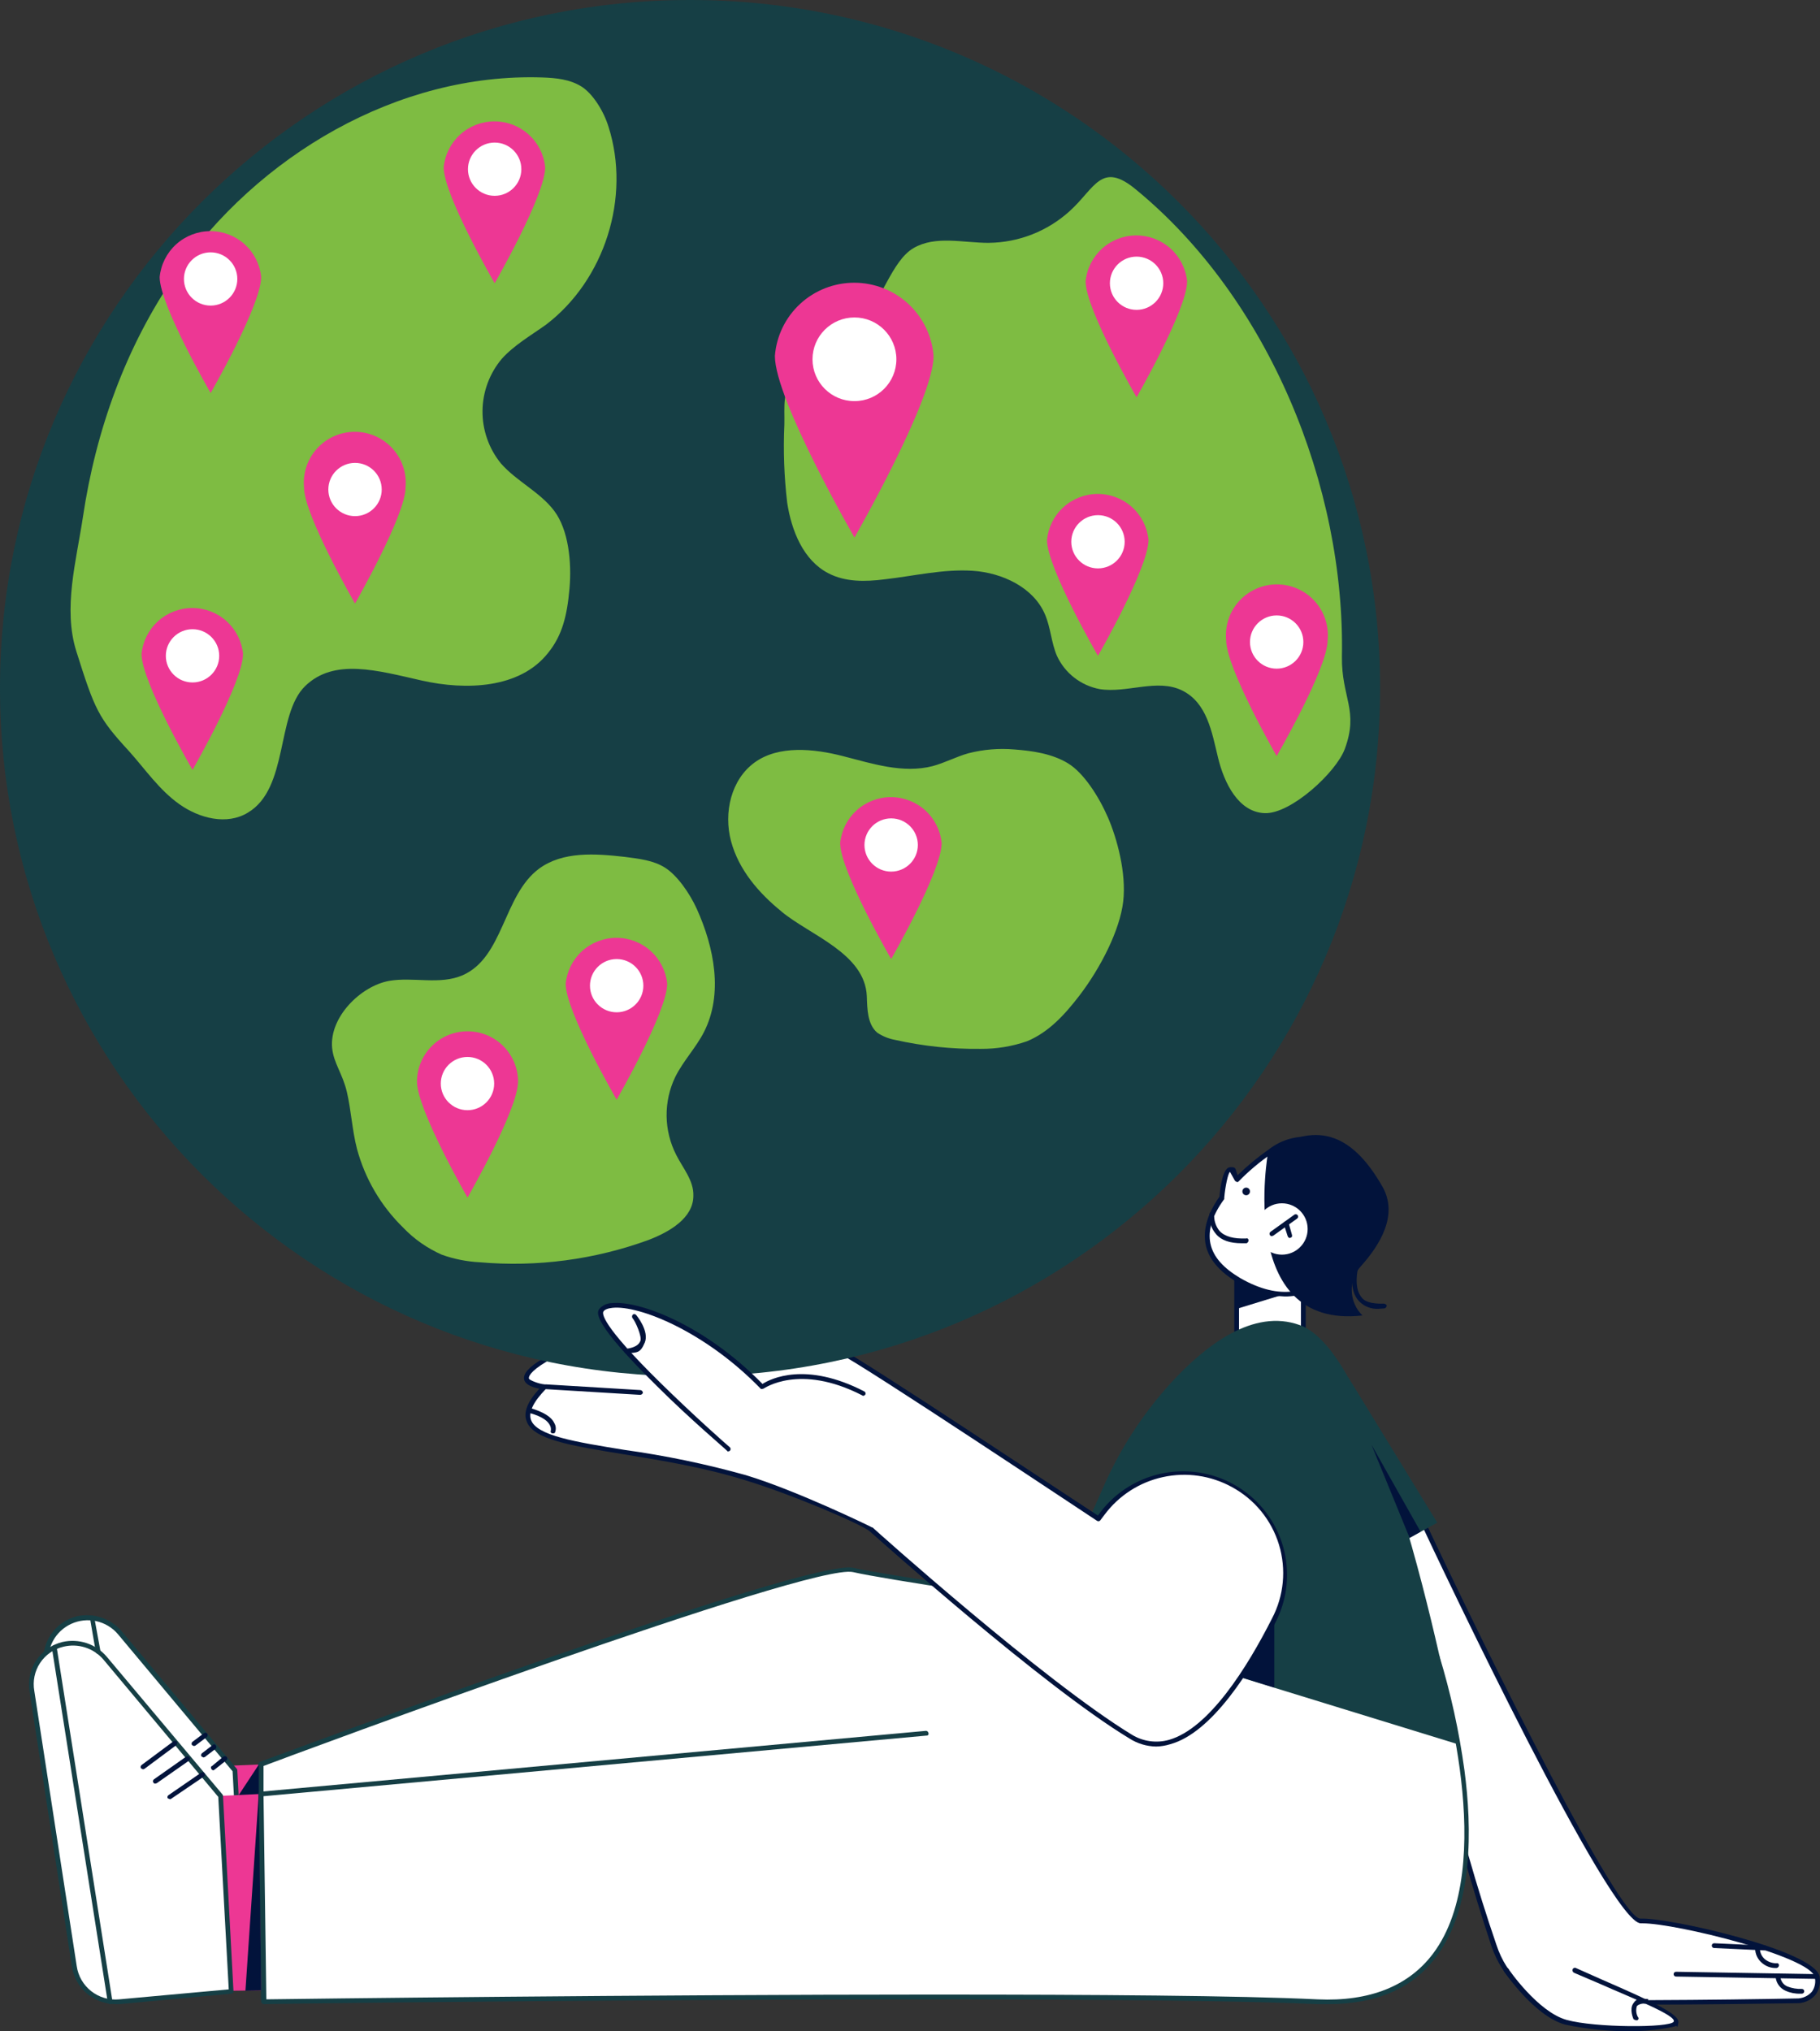 <?xml version="1.0" encoding="UTF-8"?>
<svg width="155px" height="173px" viewBox="0 0 155 173" version="1.1" xmlns="http://www.w3.org/2000/svg" xmlns:xlink="http://www.w3.org/1999/xlink">
    <rect x="0" y="0" width="155" height="173" fill="#333333" stroke="none"/>
    <title>globe</title>
    <g id="bank-switching-journey---desktop" stroke="none" stroke-width="1" fill="none" fill-rule="evenodd">
        <g id="SWITCHING-JOURNEY---new-user" transform="translate(-393, -196)" fill-rule="nonzero">
            <g id="globe" transform="translate(393, 196)">
                <polygon id="Path" fill="#ED3794" points="29.911 166.886 15.95 167.047 16.923 150.493 29.911 149.965"></polygon>
                <path d="M120.862,128.918 C120.862,128.918 137.178,163.728 139.733,163.605 C142.289,163.485 154.303,166.358 154.75,168.341 C154.811,168.583 154.815,168.835 154.767,169.081 C154.716,169.325 154.611,169.556 154.458,169.755 C154.307,169.953 154.112,170.116 153.888,170.228 C153.665,170.343 153.418,170.402 153.168,170.406 C147.567,170.527 132.43,170.61 131.454,170.326 C130.48,170.042 128.126,168.383 127.233,165.711 C125.406,160.289 123.986,155.106 122.646,149.643 L118.06,130.863 L120.86,128.92 L120.862,128.918 Z" id="Path" fill="#FFFFFF"></path>
                <path d="M140.182,170.731 C135.757,170.731 131.902,170.69 131.375,170.529 C129.914,170.124 127.964,168.466 127.033,165.794 C125.408,160.895 123.948,155.797 122.446,149.683 L117.86,130.903 C117.86,130.822 117.86,130.742 117.941,130.702 L120.741,128.759 L120.903,128.759 L121.024,128.84 C127.316,142.238 137.907,163.406 139.693,163.406 L139.733,163.406 C142.249,163.326 154.465,166.118 154.954,168.305 C155.013,168.576 155.015,168.856 154.96,169.128 C154.905,169.399 154.792,169.658 154.628,169.883 C154.448,170.099 154.226,170.275 153.976,170.4 C153.725,170.525 153.448,170.597 153.168,170.612 C150.408,170.652 144.93,170.733 140.182,170.733 L140.182,170.731 Z M118.307,130.941 L122.853,149.56 C124.313,155.672 125.774,160.772 127.439,165.631 C128.332,168.383 130.363,169.84 131.498,170.165 C132.634,170.489 147.286,170.326 153.17,170.205 C153.608,170.169 154.014,169.967 154.307,169.639 C154.435,169.458 154.524,169.255 154.567,169.036 C154.609,168.82 154.605,168.597 154.552,168.383 C154.186,166.642 142.742,163.809 139.899,163.809 L139.738,163.809 C137.139,163.809 122.855,133.694 120.784,129.243 L118.309,130.943 L118.307,130.941 Z" id="Shape" fill="#02133B"></path>
                <path d="M128.249,167.777 C128.249,167.777 130.805,171.501 133.363,172.23 C135.919,172.96 142.657,173 142.738,172.23 C142.819,171.462 137.543,169.357 134.133,167.819 L128.249,167.779 L128.249,167.777 Z" id="Path" fill="#FFFFFF"></path>
                <path d="M139.004,172.998 C137.08,173.023 135.162,172.832 133.28,172.432 C130.684,171.702 128.207,168.059 128.085,167.898 C128.071,167.874 128.062,167.849 128.058,167.821 C128.056,167.794 128.058,167.766 128.064,167.741 C128.071,167.713 128.085,167.69 128.102,167.669 C128.119,167.647 128.141,167.63 128.166,167.618 C128.211,167.592 128.264,167.584 128.315,167.592 C128.366,167.599 128.415,167.622 128.451,167.658 C128.451,167.698 130.967,171.342 133.403,172.029 C135.838,172.716 142.211,172.716 142.536,172.19 C142.861,171.664 138.762,170.084 136.325,168.992 L134.052,168.021 C134.001,167.995 133.963,167.953 133.939,167.902 C133.916,167.851 133.914,167.792 133.929,167.739 C133.937,167.711 133.952,167.686 133.971,167.662 C133.99,167.641 134.014,167.624 134.041,167.611 C134.069,167.599 134.099,167.594 134.126,167.594 C134.156,167.594 134.184,167.603 134.211,167.616 L136.484,168.627 C140.95,170.57 143.059,171.581 142.938,172.27 C142.817,172.957 142.857,172.472 142.736,172.552 C142.615,172.633 140.748,172.998 139.002,172.998 L139.004,172.998 Z" id="Path" fill="#02133B"></path>
                <path d="M154.752,168.544 L142.738,168.343 C142.685,168.343 142.632,168.322 142.593,168.284 C142.555,168.245 142.534,168.194 142.534,168.139 C142.534,168.084 142.555,168.033 142.593,167.995 C142.632,167.957 142.683,167.936 142.738,167.936 L154.752,168.137 C154.805,168.137 154.858,168.158 154.896,168.197 C154.935,168.235 154.956,168.286 154.956,168.341 C154.956,168.396 154.935,168.447 154.896,168.485 C154.858,168.523 154.807,168.544 154.752,168.544 Z" id="Path" fill="#02133B"></path>
                <path d="M150.286,166.116 L145.985,165.913 C145.932,165.913 145.879,165.891 145.842,165.853 C145.804,165.815 145.783,165.764 145.783,165.709 C145.783,165.654 145.804,165.603 145.842,165.565 C145.881,165.527 145.932,165.506 145.985,165.506 L150.327,165.707 C150.352,165.707 150.378,165.711 150.401,165.722 C150.425,165.732 150.444,165.747 150.461,165.766 C150.476,165.785 150.488,165.809 150.493,165.834 C150.497,165.86 150.497,165.885 150.493,165.908 C150.493,165.961 150.471,166.014 150.433,166.053 C150.395,166.091 150.344,166.112 150.289,166.112 L150.286,166.116 Z" id="Path" fill="#02133B"></path>
                <path d="M153.331,169.8 C152.9,169.817 152.468,169.734 152.075,169.556 C151.841,169.454 151.637,169.293 151.486,169.087 C151.335,168.879 151.245,168.636 151.222,168.383 C151.222,168.33 151.243,168.277 151.282,168.239 C151.32,168.201 151.371,168.18 151.426,168.18 C151.481,168.18 151.532,168.201 151.571,168.239 C151.609,168.277 151.63,168.328 151.63,168.383 C151.647,168.561 151.713,168.731 151.819,168.873 C151.928,169.017 152.073,169.128 152.238,169.193 C152.625,169.342 153.04,169.412 153.455,169.395 C153.508,169.395 153.561,169.416 153.599,169.454 C153.637,169.492 153.659,169.543 153.659,169.596 C153.659,169.649 153.637,169.702 153.599,169.74 C153.561,169.779 153.51,169.8 153.455,169.8 L153.333,169.8 L153.331,169.8 Z" id="Path" fill="#02133B"></path>
                <path d="M151.179,167.616 C150.761,167.609 150.357,167.45 150.044,167.17 C149.872,167.024 149.734,166.844 149.636,166.642 C149.538,166.441 149.485,166.22 149.476,165.995 C149.476,165.875 149.557,165.752 149.638,165.752 C149.719,165.752 149.882,165.832 149.882,165.955 C149.882,166.133 149.923,166.309 150.001,166.47 C150.078,166.632 150.191,166.774 150.329,166.886 C150.607,167.102 150.952,167.217 151.303,167.211 C151.384,167.17 151.505,167.251 151.505,167.372 C151.505,167.429 151.486,167.486 151.45,167.531 C151.411,167.575 151.36,167.605 151.303,167.616 L151.182,167.616 L151.179,167.616 Z" id="Path" fill="#02133B"></path>
                <path d="M139.329,171.865 C139.329,171.865 138.56,170.408 140.061,170.449 L139.329,171.865 Z" id="Path" fill="#FFFFFF"></path>
                <path d="M139.329,172.067 L139.125,171.986 C139.085,171.906 138.76,171.136 139.085,170.65 C139.41,170.165 139.572,170.245 140.099,170.245 C140.627,170.245 140.261,170.366 140.261,170.487 C140.261,170.512 140.257,170.538 140.246,170.561 C140.235,170.584 140.218,170.604 140.199,170.621 C140.18,170.635 140.157,170.646 140.131,170.652 C140.106,170.659 140.082,170.657 140.057,170.652 C139.94,170.637 139.823,170.648 139.71,170.682 C139.597,170.718 139.495,170.775 139.408,170.854 C139.357,171.006 139.338,171.168 139.353,171.329 C139.366,171.488 139.412,171.645 139.489,171.785 C139.512,171.804 139.529,171.831 139.54,171.861 C139.548,171.891 139.548,171.923 139.54,171.952 C139.531,171.982 139.514,172.01 139.491,172.029 C139.468,172.05 139.44,172.063 139.408,172.067 L139.327,172.067 L139.329,172.067 Z" id="Path" fill="#02133B"></path>
                <path d="M3.936,141.871 L7.589,165.306 C7.721,166.197 8.188,167.005 8.899,167.56 C9.609,168.118 10.504,168.383 11.403,168.301 L20.9,167.41 L20.007,150.776 L10.185,139.038 C9.756,138.522 9.188,138.139 8.548,137.933 C7.91,137.725 7.223,137.702 6.572,137.865 C5.711,138.086 4.965,138.62 4.476,139.36 C3.989,140.102 3.795,140.997 3.934,141.873 L3.936,141.871 Z" id="Path" fill="#FFFFFF"></path>
                <path d="M11.08,168.544 C10.181,168.544 9.313,168.22 8.635,167.633 C7.957,167.045 7.512,166.233 7.387,165.346 L3.734,141.871 C3.593,140.948 3.804,140.007 4.321,139.229 C4.837,138.45 5.626,137.893 6.534,137.661 C7.225,137.505 7.944,137.541 8.616,137.761 C9.288,137.982 9.887,138.38 10.349,138.917 L20.17,150.655 C20.185,150.672 20.196,150.691 20.202,150.712 C20.209,150.733 20.213,150.754 20.211,150.776 L21.104,167.412 C21.104,167.459 21.089,167.505 21.059,167.543 C21.029,167.582 20.987,167.605 20.942,167.616 L11.446,168.506 L11.08,168.547 L11.08,168.544 Z M4.14,141.831 L7.753,165.306 C7.893,166.146 8.348,166.903 9.026,167.423 C9.705,167.942 10.555,168.182 11.406,168.101 L20.7,167.251 L19.807,150.858 L10.026,139.161 C9.549,138.609 8.907,138.23 8.197,138.073 C7.485,137.918 6.743,137.997 6.079,138.298 C5.416,138.599 4.869,139.106 4.521,139.742 C4.172,140.38 4.038,141.112 4.142,141.831 L4.14,141.831 Z" id="Shape" fill="#163F45"></path>
                <polygon id="Path" fill="#ED3794" points="29.424 169.437 15.463 169.598 16.436 153.043 29.424 152.517"></polygon>
                <path d="M122.404,141.061 C122.404,141.061 132.551,171.337 112.217,170.487 C91.883,169.637 22.441,170.487 22.441,170.487 L22.199,152.799 L22.199,150.248 C22.199,150.248 68.831,132.843 72.646,133.694 C78.166,134.947 122.404,141.061 122.404,141.061 L122.404,141.061 Z" id="Path" fill="#FFFFFF"></path>
                <path d="M113.069,170.69 L112.217,170.69 C92.127,169.8 23.132,170.65 22.441,170.69 L22.28,170.61 C22.28,170.57 22.239,170.529 22.239,170.489 L21.997,152.841 L21.997,150.25 C22.005,150.205 22.024,150.165 22.054,150.129 C22.084,150.093 22.118,150.065 22.161,150.048 C24.068,149.361 68.874,132.644 72.688,133.535 C78.085,134.748 121.96,140.821 122.406,140.862 L122.568,140.982 C123.548,144.185 124.267,147.459 124.72,150.778 C125.368,155.676 125.491,162.437 122.325,166.644 C120.337,169.357 117.211,170.693 113.072,170.693 L113.069,170.69 Z M79.952,169.88 C93.263,169.88 105.481,169.961 112.217,170.285 C116.642,170.487 119.967,169.151 122.038,166.398 C127.679,158.91 122.727,142.802 122.24,141.262 C119.601,140.898 77.921,135.11 72.646,133.895 C69.033,133.085 25.201,149.357 22.441,150.409 L22.441,152.837 L22.684,170.283 C25.363,170.243 54.625,169.878 79.95,169.878 L79.952,169.88 Z" id="Shape" fill="#163F45"></path>
                <polygon id="Path" fill="#FFFFFF" points="111 107.83 105.319 107.83 105.319 114.44 111 114.44 111 107.83"></polygon>
                <path d="M111,114.629 L105.319,114.629 C105.266,114.629 105.213,114.608 105.174,114.57 C105.136,114.532 105.115,114.481 105.115,114.426 L105.115,107.828 C105.115,107.775 105.136,107.724 105.174,107.686 C105.213,107.648 105.264,107.627 105.319,107.627 L111,107.627 C111.054,107.627 111.107,107.648 111.143,107.686 C111.181,107.724 111.202,107.775 111.202,107.828 L111.202,114.426 C111.202,114.479 111.181,114.532 111.143,114.57 C111.105,114.608 111.054,114.629 111,114.629 Z M105.521,114.224 L110.796,114.224 L110.796,108.032 L105.521,108.032 L105.521,114.224 L105.521,114.224 Z" id="Shape" fill="#02133B"></path>
                <polygon id="Path" fill="#163F45" points="114.815 117.301 115.544 118.474 122.404 129.686 119.076 131.507 114.084 118.675 114.815 117.299"></polygon>
                <path d="M93.913,126.774 C95.329,123.498 97.277,120.476 99.678,117.829 C102.68,114.551 106.739,111.433 110.677,112.852 C118.185,115.482 124.152,148.553 124.152,148.553 L89.044,137.746 L93.913,126.776 L93.913,126.774 Z" id="Path" fill="#163F45"></path>
                <path d="M74.19,130.254 C74.19,130.254 67.777,127.137 63.475,125.843 C52.558,122.524 40.828,123.86 46.347,118.111 C46.347,118.111 42.899,117.91 46.428,115.804 C46.428,115.804 46.226,114.712 47.523,114.954 C63.798,117.948 68.667,113.7 71.549,115.075 C73.496,116.005 93.545,129.363 93.545,129.363 L93.911,128.878 C95.161,127.215 96.969,126.059 99.004,125.62 C101.039,125.182 103.165,125.491 104.991,126.492 C106.965,127.571 108.438,129.378 109.097,131.524 C109.757,133.67 109.55,135.99 108.523,137.988 C105.481,143.896 100.854,150.657 96.308,147.904 C88.678,143.29 74.187,130.256 74.187,130.256 L74.19,130.254 Z" id="Path" fill="#FFFFFF"></path>
                <path d="M98.459,148.752 C97.651,148.738 96.865,148.5 96.186,148.065 C88.759,143.572 74.717,130.984 74.066,130.417 C73.418,129.851 67.532,127.3 63.392,126.047 C59.86,124.952 56.29,124.386 53.124,123.86 C48.618,123.131 45.371,122.605 44.844,121.027 C44.559,120.298 44.925,119.367 45.939,118.275 C45.493,118.194 44.761,117.99 44.64,117.505 C44.519,117.019 45.046,116.413 46.222,115.726 C46.205,115.594 46.218,115.46 46.26,115.333 C46.303,115.208 46.373,115.091 46.464,114.996 C46.613,114.869 46.79,114.778 46.981,114.735 C47.172,114.693 47.372,114.699 47.559,114.752 C57.908,116.654 63.711,115.603 67.162,114.994 C69.191,114.629 70.53,114.387 71.627,114.913 C73.494,115.804 91.432,127.745 93.503,129.079 L93.745,128.755 C95.085,127.016 97.026,125.839 99.191,125.449 C101.355,125.061 103.586,125.487 105.451,126.651 C107.316,127.813 108.679,129.626 109.278,131.736 C109.876,133.846 109.663,136.103 108.683,138.067 C106.531,142.316 103.203,147.578 99.674,148.551 C99.28,148.676 98.87,148.744 98.457,148.752 L98.459,148.752 Z M47.2,115.117 C47.119,115.113 47.036,115.125 46.96,115.153 C46.883,115.181 46.813,115.223 46.754,115.278 C46.654,115.42 46.609,115.592 46.632,115.764 C46.632,115.844 46.632,115.925 46.552,115.965 C45.05,116.856 45.01,117.301 45.05,117.422 C45.091,117.543 45.863,117.867 46.39,117.908 C46.917,117.948 46.511,117.948 46.552,118.029 C46.564,118.069 46.566,118.111 46.56,118.154 C46.554,118.196 46.537,118.234 46.511,118.27 C45.416,119.405 45.01,120.253 45.212,120.902 C45.659,122.278 48.986,122.804 53.207,123.491 C56.688,123.975 60.132,124.692 63.515,125.637 C67.817,126.933 74.23,130.051 74.27,130.091 L74.311,130.091 C74.472,130.252 88.88,143.165 96.388,147.739 C96.856,148.027 97.379,148.216 97.924,148.292 C98.468,148.369 99.025,148.333 99.554,148.184 C102.965,147.213 106.21,142.032 108.321,137.863 C109.346,135.923 109.561,133.658 108.923,131.558 C108.285,129.459 106.844,127.697 104.911,126.649 C103.125,125.669 101.043,125.368 99.053,125.801 C97.06,126.231 95.293,127.368 94.075,128.999 L93.709,129.484 C93.677,129.527 93.628,129.556 93.575,129.563 C93.522,129.569 93.467,129.556 93.424,129.525 C93.222,129.404 73.375,116.167 71.468,115.276 C70.494,114.79 69.195,115.034 67.247,115.397 C63.756,116.003 57.913,117.057 47.523,115.153 L47.198,115.113 L47.2,115.117 Z" id="Shape" fill="#02133B"></path>
                <path d="M58.767,117.221 C91.224,117.221 117.535,90.98 117.535,58.61 C117.535,26.241 91.224,0 58.767,0 C26.311,0 0,26.241 0,58.61 C0,90.98 26.311,117.221 58.767,117.221 Z" id="Path" fill="#163F45"></path>
                <path d="M33.117,83.545 C35.186,83.18 37.459,83.91 39.407,83.059 C42.896,81.52 42.856,76.258 45.901,73.991 C47.929,72.494 50.689,72.696 53.207,72.98 C54.425,73.141 55.642,73.264 56.656,73.911 C57.67,74.558 58.725,76.057 59.335,77.393 C60.836,80.712 61.608,84.677 59.943,87.918 C59.254,89.254 58.197,90.346 57.509,91.722 C57.009,92.759 56.758,93.9 56.771,95.051 C56.786,96.203 57.064,97.335 57.589,98.362 C58.157,99.494 59.091,100.548 59.05,101.842 C59.05,103.744 57.022,104.919 55.236,105.606 C50.645,107.281 45.739,107.932 40.868,107.508 C39.76,107.453 38.665,107.235 37.621,106.861 C36.384,106.314 35.267,105.532 34.334,104.554 C32.441,102.707 31.083,100.387 30.398,97.834 C29.992,96.256 29.911,94.595 29.545,93.018 C29.18,91.44 28.41,90.549 28.286,89.254 C28.042,86.622 30.721,83.99 33.115,83.547 L33.117,83.545 Z" id="Path" fill="#7EBC42"></path>
                <path d="M66.56,77.635 C64.613,76.057 62.907,74.072 62.259,71.644 C61.61,69.216 62.259,66.382 64.287,64.926 C66.316,63.469 69.28,63.751 71.795,64.4 C74.311,65.046 76.909,65.897 79.425,65.25 C80.479,64.966 81.453,64.44 82.467,64.158 C83.752,63.827 85.083,63.717 86.403,63.833 C87.987,63.954 89.61,64.198 90.949,65.008 C92.289,65.818 93.586,67.841 94.358,69.623 C95.13,71.404 95.94,74.358 95.657,76.786 C95.372,79.214 93.75,82.412 91.923,84.8 C90.707,86.38 89.327,87.918 87.46,88.685 C86.195,89.124 84.862,89.343 83.522,89.332 C81.064,89.362 78.614,89.103 76.216,88.564 C75.68,88.465 75.17,88.259 74.715,87.958 C73.862,87.23 73.862,85.935 73.822,84.841 C73.66,81.197 68.993,79.66 66.556,77.637 L66.56,77.635 Z" id="Path" fill="#7EBC42"></path>
                <path d="M84.213,20.685 C82.021,20.685 79.667,20.038 77.8,21.13 C75.933,22.222 75.121,25.624 73.254,27.526 C71.387,29.428 69.074,29.672 67.815,31.534 C66.556,33.396 66.841,34.571 66.801,36.148 C66.699,38.377 66.779,40.61 67.043,42.826 C67.409,45.214 68.423,47.725 70.534,48.817 C71.995,49.587 73.7,49.547 75.323,49.343 C77.838,49.059 80.315,48.452 82.831,48.614 C85.346,48.775 88.026,50.03 88.999,52.337 C89.486,53.47 89.527,54.725 90.014,55.86 C90.352,56.589 90.858,57.228 91.494,57.72 C92.129,58.212 92.874,58.547 93.667,58.693 C95.98,59.058 98.576,57.762 100.688,58.814 C102.799,59.866 103.203,62.336 103.731,64.521 C104.258,66.707 105.476,69.175 107.709,69.256 C109.942,69.337 113.797,65.776 114.528,63.791 C115.744,60.513 114.243,59.42 114.284,55.938 C114.568,41.367 108.034,25.418 96.75,16.149 C93.788,13.68 93.258,16.028 91.109,17.97 C89.221,19.69 86.765,20.655 84.209,20.683 L84.213,20.685 Z" id="Path" fill="#7EBC42"></path>
                <path d="M14.976,23.355 C21.956,13.235 33.889,6.192 46.186,6.597 C47.364,6.638 48.54,6.758 49.514,7.367 C50.487,7.974 51.421,9.473 51.827,10.807 C53.734,16.798 51.502,23.84 46.511,27.645 C45.212,28.576 43.792,29.386 42.737,30.558 C41.689,31.803 41.108,33.373 41.093,34.997 C41.078,36.621 41.631,38.201 42.654,39.463 C43.994,41 45.982,41.891 47.2,43.511 C48.419,45.129 48.701,47.882 48.499,50.149 C48.297,52.416 47.891,54.117 46.673,55.614 C44.279,58.651 39.692,58.812 35.918,57.961 C32.144,57.111 28.45,56.019 25.975,58.447 C23.5,60.875 24.595,67.15 21.106,69.214 C19.32,70.306 16.966,69.699 15.261,68.484 C13.555,67.269 12.379,65.53 10.999,63.99 C8.361,61.117 8.078,60.468 6.494,55.451 C5.358,51.807 6.494,47.801 7.062,44.035 C8.157,36.668 10.715,29.504 14.976,23.353 L14.976,23.355 Z" id="Path" fill="#7EBC42"></path>
                <path d="M101.098,23.963 C101.098,26.351 96.797,33.839 96.797,33.839 C96.797,33.839 92.455,26.351 92.455,23.963 C92.559,22.892 93.059,21.898 93.858,21.175 C94.655,20.451 95.697,20.051 96.777,20.051 C97.858,20.051 98.897,20.451 99.697,21.175 C100.496,21.898 100.996,22.892 101.1,23.963 L101.098,23.963 Z" id="Path" fill="#ED3794"></path>
                <path d="M96.797,26.391 C98.051,26.391 99.07,25.376 99.07,24.124 C99.07,22.873 98.051,21.857 96.797,21.857 C95.542,21.857 94.524,22.873 94.524,24.124 C94.524,25.376 95.542,26.391 96.797,26.391 Z" id="Path" fill="#FFFFFF"></path>
                <path d="M34.538,41.529 C34.538,43.876 30.236,51.404 30.236,51.404 C30.236,51.404 25.894,43.876 25.894,41.529 C25.837,40.926 25.905,40.32 26.094,39.747 C26.286,39.175 26.594,38.647 27,38.199 C27.406,37.752 27.904,37.395 28.457,37.149 C29.009,36.906 29.609,36.778 30.215,36.778 C30.821,36.778 31.421,36.906 31.974,37.149 C32.526,37.393 33.024,37.752 33.43,38.199 C33.836,38.647 34.147,39.175 34.336,39.747 C34.527,40.32 34.595,40.926 34.536,41.529 L34.538,41.529 Z" id="Path" fill="#ED3794"></path>
                <path d="M30.236,43.959 C31.491,43.959 32.509,42.943 32.509,41.692 C32.509,40.441 31.491,39.425 30.236,39.425 C28.982,39.425 27.963,40.441 27.963,41.692 C27.963,42.943 28.982,43.959 30.236,43.959 Z" id="Path" fill="#FFFFFF"></path>
                <path d="M46.43,14.249 C46.43,16.636 42.129,24.124 42.129,24.124 C42.129,24.124 37.787,16.636 37.787,14.249 C37.891,13.178 38.391,12.183 39.19,11.46 C39.99,10.737 41.03,10.336 42.11,10.336 C43.19,10.336 44.23,10.737 45.029,11.46 C45.829,12.183 46.328,13.178 46.433,14.249 L46.43,14.249 Z" id="Path" fill="#ED3794"></path>
                <path d="M42.127,16.677 C43.381,16.677 44.4,15.661 44.4,14.41 C44.4,13.159 43.381,12.143 42.127,12.143 C40.872,12.143 39.854,13.159 39.854,14.41 C39.854,15.661 40.872,16.677 42.127,16.677 Z" id="Path" fill="#FFFFFF"></path>
                <path d="M80.196,71.805 C80.196,74.193 75.895,81.681 75.895,81.681 C75.895,81.681 71.553,74.193 71.553,71.805 C71.657,70.734 72.159,69.739 72.956,69.016 C73.754,68.293 74.796,67.892 75.876,67.892 C76.956,67.892 77.996,68.293 78.795,69.016 C79.595,69.739 80.094,70.734 80.199,71.805 L80.196,71.805 Z" id="Path" fill="#ED3794"></path>
                <path d="M75.895,74.235 C77.149,74.235 78.168,73.219 78.168,71.968 C78.168,70.717 77.149,69.701 75.895,69.701 C74.64,69.701 73.622,70.717 73.622,71.968 C73.622,73.219 74.64,74.235 75.895,74.235 Z" id="Path" fill="#FFFFFF"></path>
                <path d="M56.82,83.787 C56.82,86.174 52.518,93.662 52.518,93.662 C52.518,93.662 48.176,86.174 48.176,83.787 C48.28,82.716 48.78,81.721 49.579,80.998 C50.379,80.275 51.419,79.874 52.499,79.874 C53.579,79.874 54.619,80.275 55.418,80.998 C56.218,81.721 56.718,82.716 56.822,83.787 L56.82,83.787 Z" id="Path" fill="#ED3794"></path>
                <path d="M52.518,86.217 C53.773,86.217 54.791,85.201 54.791,83.95 C54.791,82.699 53.773,81.683 52.518,81.683 C51.264,81.683 50.245,82.699 50.245,83.95 C50.245,85.201 51.264,86.217 52.518,86.217 Z" id="Path" fill="#FFFFFF"></path>
                <path d="M44.117,92.125 C44.117,94.513 39.815,102.001 39.815,102.001 C39.815,102.001 35.514,94.513 35.514,92.125 C35.514,90.988 35.967,89.896 36.775,89.092 C37.581,88.287 38.676,87.835 39.818,87.835 C40.959,87.835 42.052,88.287 42.86,89.092 C43.666,89.896 44.121,90.988 44.121,92.125 L44.117,92.125 Z" id="Path" fill="#ED3794"></path>
                <path d="M39.813,94.555 C41.068,94.555 42.086,93.539 42.086,92.288 C42.086,91.037 41.068,90.021 39.813,90.021 C38.559,90.021 37.54,91.037 37.54,92.288 C37.54,93.539 38.559,94.555 39.813,94.555 Z" id="Path" fill="#FFFFFF"></path>
                <path d="M113.069,54.522 C113.069,56.91 108.727,64.398 108.727,64.398 C108.727,64.398 104.426,56.91 104.426,54.522 C104.368,53.922 104.437,53.313 104.626,52.74 C104.815,52.168 105.125,51.64 105.532,51.192 C105.94,50.745 106.435,50.389 106.988,50.143 C107.543,49.899 108.141,49.771 108.747,49.771 C109.353,49.771 109.95,49.899 110.505,50.143 C111.058,50.386 111.555,50.745 111.962,51.192 C112.368,51.64 112.678,52.168 112.867,52.74 C113.059,53.313 113.127,53.922 113.067,54.522 L113.069,54.522 Z" id="Path" fill="#ED3794"></path>
                <path d="M108.727,56.95 C109.982,56.95 111,55.934 111,54.683 C111,53.432 109.982,52.416 108.727,52.416 C107.473,52.416 106.454,53.432 106.454,54.683 C106.454,55.934 107.473,56.95 108.727,56.95 Z" id="Path" fill="#FFFFFF"></path>
                <path d="M97.811,45.982 C97.811,48.37 93.509,55.858 93.509,55.858 C93.509,55.858 89.167,48.37 89.167,45.982 C89.272,44.911 89.771,43.916 90.571,43.193 C91.37,42.47 92.41,42.069 93.49,42.069 C94.57,42.069 95.61,42.47 96.41,43.193 C97.209,43.916 97.709,44.911 97.813,45.982 L97.811,45.982 Z" id="Path" fill="#ED3794"></path>
                <path d="M93.509,48.41 C94.764,48.41 95.782,47.394 95.782,46.143 C95.782,44.892 94.764,43.876 93.509,43.876 C92.255,43.876 91.236,44.892 91.236,46.143 C91.236,47.394 92.255,48.41 93.509,48.41 Z" id="Path" fill="#FFFFFF"></path>
                <path d="M20.698,55.697 C20.698,58.084 16.396,65.572 16.396,65.572 C16.396,65.572 12.054,58.084 12.054,55.697 C12.158,54.626 12.658,53.631 13.458,52.908 C14.257,52.185 15.297,51.784 16.377,51.784 C17.457,51.784 18.497,52.185 19.296,52.908 C20.096,53.631 20.596,54.626 20.7,55.697 L20.698,55.697 Z" id="Path" fill="#ED3794"></path>
                <path d="M16.396,58.125 C17.651,58.125 18.669,57.109 18.669,55.858 C18.669,54.607 17.651,53.591 16.396,53.591 C15.142,53.591 14.123,54.607 14.123,55.858 C14.123,57.109 15.142,58.125 16.396,58.125 Z" id="Path" fill="#FFFFFF"></path>
                <path d="M79.507,30.317 C79.507,34.041 72.771,45.778 72.771,45.778 C72.771,45.778 65.993,34.041 65.993,30.317 C66.124,28.62 66.894,27.034 68.147,25.878 C69.399,24.722 71.043,24.08 72.75,24.08 C74.457,24.08 76.101,24.722 77.354,25.878 C78.606,27.034 79.376,28.62 79.507,30.317 L79.507,30.317 Z" id="Path" fill="#ED3794"></path>
                <path d="M72.769,34.164 C74.742,34.164 76.339,32.569 76.339,30.601 C76.339,28.633 74.74,27.038 72.769,27.038 C70.798,27.038 69.197,28.633 69.197,30.601 C69.197,32.569 70.796,34.164 72.769,34.164 Z" id="Path" fill="#FFFFFF"></path>
                <path d="M22.241,23.599 C22.241,25.986 17.94,33.474 17.94,33.474 C17.94,33.474 13.598,25.986 13.598,23.599 C13.702,22.528 14.202,21.533 15.001,20.81 C15.801,20.087 16.84,19.686 17.921,19.686 C19.001,19.686 20.041,20.087 20.84,20.81 C21.64,21.533 22.139,22.528 22.243,23.599 L22.241,23.599 Z" id="Path" fill="#ED3794"></path>
                <path d="M17.938,26.027 C19.192,26.027 20.211,25.011 20.211,23.76 C20.211,22.508 19.192,21.493 17.938,21.493 C16.683,21.493 15.665,22.508 15.665,23.76 C15.665,25.011 16.683,26.027 17.938,26.027 Z" id="Path" fill="#FFFFFF"></path>
                <path d="M62.014,123.413 C61.689,123.211 50.326,113.051 51.178,111.635 C52.031,110.218 59.052,112.08 64.895,118.111 C64.895,118.111 67.981,115.804 73.501,118.678 L62.014,123.413 Z" id="Path" fill="#FFFFFF"></path>
                <path d="M62.014,123.616 C61.974,123.616 61.933,123.616 61.933,123.576 C61.933,123.536 58.808,120.904 56.007,118.111 C50.366,112.566 50.853,111.796 51.015,111.514 C51.147,111.351 51.315,111.219 51.504,111.128 C51.693,111.037 51.901,110.99 52.112,110.988 C54.345,110.746 59.945,112.769 64.938,117.87 C65.627,117.424 68.631,115.927 73.624,118.516 C73.662,118.542 73.694,118.578 73.707,118.622 C73.722,118.667 73.72,118.716 73.705,118.758 C73.624,118.879 73.503,118.919 73.422,118.839 C68.064,116.086 65.061,118.27 65.021,118.27 C64.98,118.27 64.819,118.351 64.778,118.27 C60.071,113.414 54.43,111.147 52.157,111.389 C51.75,111.429 51.466,111.55 51.385,111.713 C51.304,111.874 51.142,112.765 56.254,117.785 C59.095,120.578 61.976,123.127 62.14,123.25 C62.182,123.281 62.212,123.33 62.218,123.383 C62.227,123.436 62.212,123.491 62.18,123.534 C62.161,123.559 62.138,123.578 62.108,123.593 C62.08,123.606 62.048,123.614 62.016,123.614 L62.014,123.616 Z" id="Path" fill="#02133B"></path>
                <path d="M54.547,118.798 L54.506,118.798 L46.471,118.313 C46.39,118.313 46.309,118.192 46.309,118.111 C46.309,118.058 46.33,118.005 46.369,117.967 C46.407,117.929 46.458,117.908 46.513,117.908 L54.549,118.393 C54.606,118.402 54.657,118.432 54.695,118.476 C54.734,118.521 54.753,118.578 54.753,118.635 C54.734,118.675 54.706,118.711 54.672,118.741 C54.636,118.769 54.595,118.788 54.551,118.796 L54.547,118.798 Z" id="Path" fill="#02133B"></path>
                <path d="M2.72,144.057 L6.332,167.493 C6.473,168.387 6.949,169.195 7.665,169.751 C8.382,170.309 9.284,170.572 10.187,170.489 L19.683,169.598 L18.79,152.962 L8.928,141.224 C8.507,140.709 7.948,140.325 7.315,140.117 C6.681,139.909 6.003,139.886 5.356,140.051 C4.495,140.272 3.749,140.806 3.26,141.547 C2.773,142.289 2.579,143.184 2.717,144.059 L2.72,144.057 Z" id="Path" fill="#FFFFFF"></path>
                <path d="M9.862,170.69 C8.965,170.69 8.097,170.377 7.412,169.798 C6.728,169.219 6.273,168.417 6.128,167.533 L2.515,144.057 C2.367,143.133 2.571,142.187 3.09,141.407 C3.608,140.626 4.404,140.071 5.316,139.848 C6,139.691 6.715,139.725 7.38,139.945 C8.046,140.166 8.637,140.567 9.09,141.101 L18.952,152.839 C18.967,152.856 18.977,152.875 18.984,152.896 C18.99,152.917 18.994,152.939 18.992,152.962 L19.885,169.598 C19.885,169.651 19.864,169.704 19.826,169.74 C19.788,169.779 19.737,169.8 19.681,169.8 L10.185,170.69 L9.86,170.69 L9.862,170.69 Z M2.922,144.017 L6.534,167.452 C6.655,168.296 7.098,169.062 7.772,169.59 C8.444,170.118 9.294,170.366 10.147,170.285 L19.481,169.435 L18.588,153.04 L8.807,141.343 C8.397,140.864 7.861,140.507 7.257,140.314 C6.655,140.121 6.011,140.1 5.397,140.251 C4.58,140.444 3.87,140.942 3.408,141.642 C2.949,142.342 2.775,143.192 2.922,144.015 L2.922,144.017 Z" id="Shape" fill="#163F45"></path>
                <path d="M105.481,109.003 C101.868,106.94 102.395,104.268 104.06,102.001 C104.06,101.84 104.507,97.874 105.319,100.463 C106.169,99.56 107.122,98.758 108.16,98.075 C108.683,97.664 109.282,97.365 109.922,97.191 C110.565,97.017 111.234,96.975 111.894,97.064 C113.72,97.346 114.167,98.561 115.221,100.909 C116.601,104.066 113.354,113.577 105.481,109.003 Z" id="Path" fill="#FFFFFF"></path>
                <path d="M109.418,110.42 C107.983,110.375 106.584,109.957 105.359,109.207 C103.858,108.316 102.925,107.224 102.68,106.009 C102.436,104.794 102.801,103.417 103.856,101.92 C103.937,100.949 104.181,99.452 104.749,99.411 C105.319,99.371 105.196,99.573 105.398,100.099 C106.216,99.299 107.099,98.567 108.036,97.912 C108.581,97.482 109.206,97.168 109.876,96.985 C110.545,96.805 111.245,96.761 111.932,96.86 C113.758,97.142 114.286,98.317 115.219,100.461 L115.381,100.826 C116.274,102.809 115.421,106.897 113.027,109.043 C112.04,109.94 110.75,110.432 109.414,110.42 L109.418,110.42 Z M104.751,99.814 C104.59,99.895 104.345,101.07 104.264,102.001 L104.264,102.122 C103.25,103.498 102.844,104.794 103.088,105.926 C103.333,107.061 104.186,107.989 105.604,108.842 C109.176,110.905 111.49,109.894 112.829,108.721 C115.021,106.779 115.872,102.853 115.062,100.989 L114.9,100.624 C113.967,98.561 113.52,97.507 111.938,97.265 C111.302,97.172 110.652,97.21 110.031,97.378 C109.41,97.545 108.829,97.836 108.326,98.237 C107.301,98.936 106.35,99.736 105.485,100.624 C105.444,100.665 105.364,100.705 105.323,100.665 C105.283,100.624 105.202,100.624 105.162,100.544 C105.121,100.463 104.755,99.814 104.755,99.814 L104.751,99.814 Z" id="Shape" fill="#02133B"></path>
                <path d="M107.998,98.116 C107.998,98.116 105.238,113.255 116.033,112.04 C115.464,111.482 115.138,110.725 115.121,109.93 C115.106,109.135 115.404,108.367 115.951,107.788 C117.494,106.047 119.117,103.498 117.737,101.07 C115.383,96.941 112.421,95.202 107.996,98.116 L107.998,98.116 Z" id="Path" fill="#02133B"></path>
                <path d="M105.198,111.514 L109.418,110.218 C109.418,110.218 105.523,109.612 105.319,109.003 L105.198,111.514 L105.198,111.514 Z" id="Path" fill="#02133B"></path>
                <path d="M54.019,112.12 C54.019,112.12 56.171,114.712 53.371,115.075 L54.019,112.12 Z" id="Path" fill="#FFFFFF"></path>
                <path d="M53.369,115.278 C53.322,115.278 53.275,115.263 53.237,115.234 C53.201,115.204 53.175,115.161 53.164,115.117 C53.15,115.091 53.141,115.062 53.141,115.03 C53.141,114.998 53.152,114.971 53.169,114.945 C53.186,114.92 53.209,114.901 53.237,114.888 C53.264,114.875 53.296,114.871 53.326,114.875 C54.017,114.795 54.421,114.551 54.544,114.188 C54.666,113.823 54.138,112.568 53.856,112.246 C53.832,112.201 53.821,112.148 53.83,112.097 C53.836,112.046 53.86,112 53.896,111.961 C53.938,111.93 53.994,111.917 54.047,111.923 C54.1,111.93 54.149,111.959 54.181,112.002 C54.221,112.042 55.316,113.378 54.912,114.349 C54.506,115.321 54.223,115.157 53.371,115.28 L53.369,115.278 Z" id="Path" fill="#02133B"></path>
                <path d="M47.119,121.875 C47.119,121.875 47.525,120.824 45.131,120.134 L47.119,121.875 Z" id="Path" fill="#FFFFFF"></path>
                <path d="M47.119,122.079 L47.039,122.079 C47.011,122.077 46.985,122.066 46.964,122.051 C46.943,122.037 46.924,122.015 46.911,121.99 C46.898,121.967 46.894,121.939 46.894,121.914 C46.894,121.886 46.902,121.861 46.915,121.837 C46.936,121.685 46.909,121.528 46.834,121.392 C46.673,121.067 46.267,120.665 45.089,120.34 C45.061,120.338 45.036,120.327 45.014,120.31 C44.993,120.296 44.974,120.274 44.961,120.251 C44.948,120.226 44.944,120.2 44.944,120.173 C44.944,120.145 44.953,120.12 44.967,120.096 C44.967,119.975 45.089,119.935 45.21,119.935 C46.265,120.26 46.956,120.665 47.198,121.19 C47.268,121.305 47.313,121.432 47.328,121.566 C47.343,121.699 47.326,121.833 47.281,121.958 C47.281,122.039 47.2,122.079 47.119,122.079 Z" id="Path" fill="#02133B"></path>
                <path d="M109.174,106.859 C110.384,106.859 111.366,105.879 111.366,104.673 C111.366,103.466 110.384,102.486 109.174,102.486 C107.964,102.486 106.982,103.466 106.982,104.673 C106.982,105.879 107.962,106.859 109.174,106.859 Z" id="Path" fill="#FFFFFF"></path>
                <path d="M108.321,105.279 C108.289,105.284 108.255,105.279 108.228,105.264 C108.198,105.25 108.175,105.226 108.16,105.199 C108.126,105.156 108.113,105.101 108.121,105.048 C108.13,104.995 108.158,104.946 108.2,104.915 L110.229,103.458 C110.25,103.443 110.273,103.43 110.301,103.424 C110.326,103.417 110.354,103.415 110.38,103.419 C110.405,103.422 110.431,103.432 110.454,103.445 C110.477,103.458 110.497,103.477 110.514,103.498 C110.528,103.519 110.541,103.542 110.548,103.57 C110.554,103.595 110.556,103.623 110.552,103.649 C110.548,103.674 110.539,103.699 110.526,103.723 C110.511,103.746 110.494,103.765 110.473,103.782 L108.442,105.239 L108.321,105.279 L108.321,105.279 Z" id="Path" fill="#02133B"></path>
                <path d="M109.865,105.443 C109.744,105.443 109.703,105.362 109.663,105.281 L109.338,104.27 C109.297,104.189 109.378,104.068 109.459,104.028 C109.514,104.011 109.572,104.015 109.623,104.037 C109.674,104.06 109.716,104.098 109.742,104.149 L110.027,105.161 C110.067,105.281 110.027,105.404 109.905,105.404 C109.905,105.415 109.901,105.426 109.895,105.434 C109.886,105.44 109.876,105.445 109.865,105.445 L109.865,105.443 Z" id="Path" fill="#02133B"></path>
                <path d="M106.131,101.799 C106.31,101.799 106.454,101.655 106.454,101.475 C106.454,101.295 106.31,101.15 106.131,101.15 C105.953,101.15 105.806,101.297 105.806,101.475 C105.806,101.653 105.95,101.799 106.131,101.799 Z" id="Path" fill="#02133B"></path>
                <path d="M103.207,103.417 C103.207,103.417 102.882,105.886 106.131,105.684 L103.207,103.417 Z" id="Path" fill="#FFFFFF"></path>
                <path d="M105.765,105.888 C104.751,105.888 104.02,105.644 103.573,105.118 C103.365,104.883 103.207,104.605 103.11,104.306 C103.012,104.007 102.976,103.691 103.005,103.377 C103.046,103.256 103.127,103.173 103.248,103.216 C103.369,103.256 103.452,103.296 103.409,103.417 C103.373,103.928 103.533,104.435 103.856,104.834 C104.303,105.32 105.072,105.523 106.129,105.481 C106.25,105.44 106.331,105.521 106.331,105.642 C106.331,105.763 106.25,105.843 106.169,105.886 L105.763,105.886 L105.765,105.888 Z" id="Path" fill="#02133B"></path>
                <path d="M117.373,111.474 C117.09,111.486 116.81,111.444 116.544,111.346 C116.278,111.249 116.036,111.1 115.829,110.907 C115.221,110.341 115.017,109.41 115.221,108.074 C115.749,104.431 114.936,102.811 114.936,102.811 C114.936,102.811 114.896,102.569 115.017,102.529 C115.04,102.514 115.066,102.505 115.094,102.501 C115.121,102.497 115.149,102.501 115.174,102.508 C115.202,102.514 115.225,102.527 115.249,102.546 C115.27,102.563 115.287,102.584 115.3,102.609 C115.34,102.69 116.193,104.35 115.623,108.155 C115.421,109.328 115.583,110.138 116.07,110.623 C116.557,111.109 117.815,111.028 117.856,111.028 C117.896,111.028 118.058,111.069 118.098,111.19 C118.098,111.24 118.079,111.291 118.051,111.334 C118.024,111.376 117.983,111.41 117.937,111.433 L117.369,111.474 L117.373,111.474 Z" id="Path" fill="#02133B"></path>
                <path d="M12.175,150.695 L12.014,150.614 C11.997,150.593 11.986,150.568 11.98,150.542 C11.973,150.517 11.971,150.491 11.975,150.464 C11.98,150.438 11.988,150.413 12.001,150.39 C12.014,150.366 12.033,150.347 12.054,150.33 L14.774,148.307 C14.816,148.273 14.872,148.26 14.925,148.269 C14.978,148.277 15.027,148.305 15.059,148.347 C15.082,148.392 15.093,148.445 15.084,148.496 C15.078,148.547 15.054,148.593 15.018,148.632 L12.299,150.655 L12.177,150.695 L12.175,150.695 Z" id="Path" fill="#02133B"></path>
                <path d="M13.23,151.91 C13.198,151.914 13.166,151.91 13.136,151.895 C13.107,151.88 13.083,151.857 13.068,151.83 C13.036,151.787 13.022,151.732 13.03,151.679 C13.039,151.626 13.066,151.577 13.109,151.545 L15.869,149.603 C15.918,149.575 15.975,149.569 16.028,149.586 C16.081,149.601 16.126,149.637 16.154,149.686 C16.181,149.734 16.188,149.792 16.173,149.845 C16.158,149.898 16.122,149.942 16.073,149.97 L13.353,151.872 L13.232,151.912 L13.23,151.91 Z" id="Path" fill="#02133B"></path>
                <path d="M14.489,153.244 L14.287,153.163 C14.272,153.14 14.263,153.112 14.259,153.087 C14.255,153.059 14.259,153.032 14.266,153.006 C14.274,152.979 14.287,152.956 14.304,152.932 C14.321,152.911 14.342,152.894 14.368,152.881 L17.128,150.979 C17.17,150.947 17.225,150.932 17.279,150.941 C17.332,150.949 17.381,150.977 17.412,151.019 C17.444,151.062 17.459,151.117 17.451,151.17 C17.442,151.223 17.415,151.272 17.372,151.304 L14.572,153.206 L14.491,153.246 L14.489,153.244 Z" id="Path" fill="#02133B"></path>
                <path d="M16.517,148.712 L16.356,148.632 C16.339,148.61 16.328,148.587 16.322,148.559 C16.315,148.534 16.313,148.509 16.317,148.481 C16.322,148.456 16.33,148.43 16.343,148.407 C16.356,148.383 16.375,148.364 16.396,148.347 L17.37,147.618 C17.412,147.586 17.468,147.573 17.521,147.58 C17.574,147.586 17.623,147.616 17.655,147.658 C17.678,147.703 17.689,147.756 17.68,147.807 C17.674,147.858 17.651,147.906 17.614,147.942 L16.641,148.672 L16.519,148.712 L16.517,148.712 Z" id="Path" fill="#02133B"></path>
                <path d="M17.33,149.683 L17.168,149.603 C17.151,149.582 17.14,149.558 17.134,149.531 C17.128,149.505 17.125,149.48 17.13,149.452 C17.134,149.425 17.142,149.401 17.155,149.378 C17.168,149.355 17.187,149.336 17.208,149.319 L18.101,148.632 C18.118,148.608 18.142,148.589 18.169,148.576 C18.197,148.566 18.227,148.562 18.257,148.566 C18.286,148.57 18.314,148.581 18.335,148.6 C18.359,148.619 18.376,148.642 18.386,148.672 C18.418,148.714 18.433,148.769 18.425,148.822 C18.416,148.875 18.388,148.924 18.346,148.956 L17.453,149.643 L17.332,149.683 L17.33,149.683 Z" id="Path" fill="#02133B"></path>
                <path d="M18.182,150.776 C18.15,150.776 18.121,150.769 18.091,150.754 C18.063,150.739 18.038,150.718 18.018,150.695 C17.938,150.574 17.938,150.453 18.059,150.411 L19.033,149.601 C19.077,149.577 19.131,149.567 19.182,149.575 C19.233,149.582 19.279,149.607 19.318,149.643 C19.35,149.686 19.364,149.741 19.356,149.794 C19.347,149.847 19.32,149.895 19.277,149.927 L18.303,150.697 L18.182,150.778 L18.182,150.776 Z" id="Path" fill="#02133B"></path>
                <path d="M9.375,170.69 C9.322,170.69 9.269,170.669 9.23,170.631 C9.192,170.593 9.171,170.542 9.171,170.487 L4.423,140.372 C4.423,140.251 4.504,140.128 4.584,140.128 C4.665,140.128 4.827,140.168 4.827,140.289 L9.575,170.445 C9.581,170.47 9.581,170.498 9.575,170.525 C9.571,170.553 9.56,170.578 9.545,170.601 C9.53,170.625 9.511,170.644 9.488,170.659 C9.464,170.674 9.439,170.684 9.413,170.688 L9.373,170.688 L9.375,170.69 Z" id="Path" fill="#163F45"></path>
                <path d="M8.361,140.859 C8.314,140.859 8.267,140.845 8.229,140.815 C8.193,140.785 8.167,140.743 8.157,140.698 L7.67,137.865 C7.629,137.784 7.71,137.664 7.831,137.621 C7.952,137.581 8.033,137.702 8.033,137.782 L8.561,140.658 C8.561,140.739 8.52,140.859 8.399,140.859 L8.359,140.859 L8.361,140.859 Z" id="Path" fill="#163F45"></path>
                <polygon id="Path" fill="#02133B" points="120.05 130.981 120.984 130.456 116.803 123.048"></polygon>
                <polygon id="Path" fill="#02133B" points="20.334 152.881 22.039 150.292 22.039 152.801"></polygon>
                <polygon id="Path" fill="#02133B" points="22.037 152.801 20.902 169.558 22.241 169.518 22.039 152.801"></polygon>
                <path d="M22.201,153.002 C22.158,153.002 22.116,152.985 22.086,152.956 C22.056,152.924 22.039,152.883 22.039,152.841 C21.999,152.72 22.08,152.64 22.201,152.597 L78.857,147.416 C78.904,147.416 78.95,147.431 78.989,147.461 C79.027,147.491 79.05,147.533 79.061,147.578 C79.076,147.605 79.084,147.635 79.084,147.665 C79.084,147.696 79.074,147.726 79.057,147.749 C79.04,147.775 79.016,147.794 78.989,147.809 C78.961,147.821 78.929,147.826 78.899,147.821 L22.243,153.002 L22.203,153.002 L22.201,153.002 Z" id="Path" fill="#163F45"></path>
                <polygon id="Path" fill="#02133B" points="108.525 137.986 108.525 143.733 105.806 142.883"></polygon>
            </g>
        </g>
    </g>
</svg>